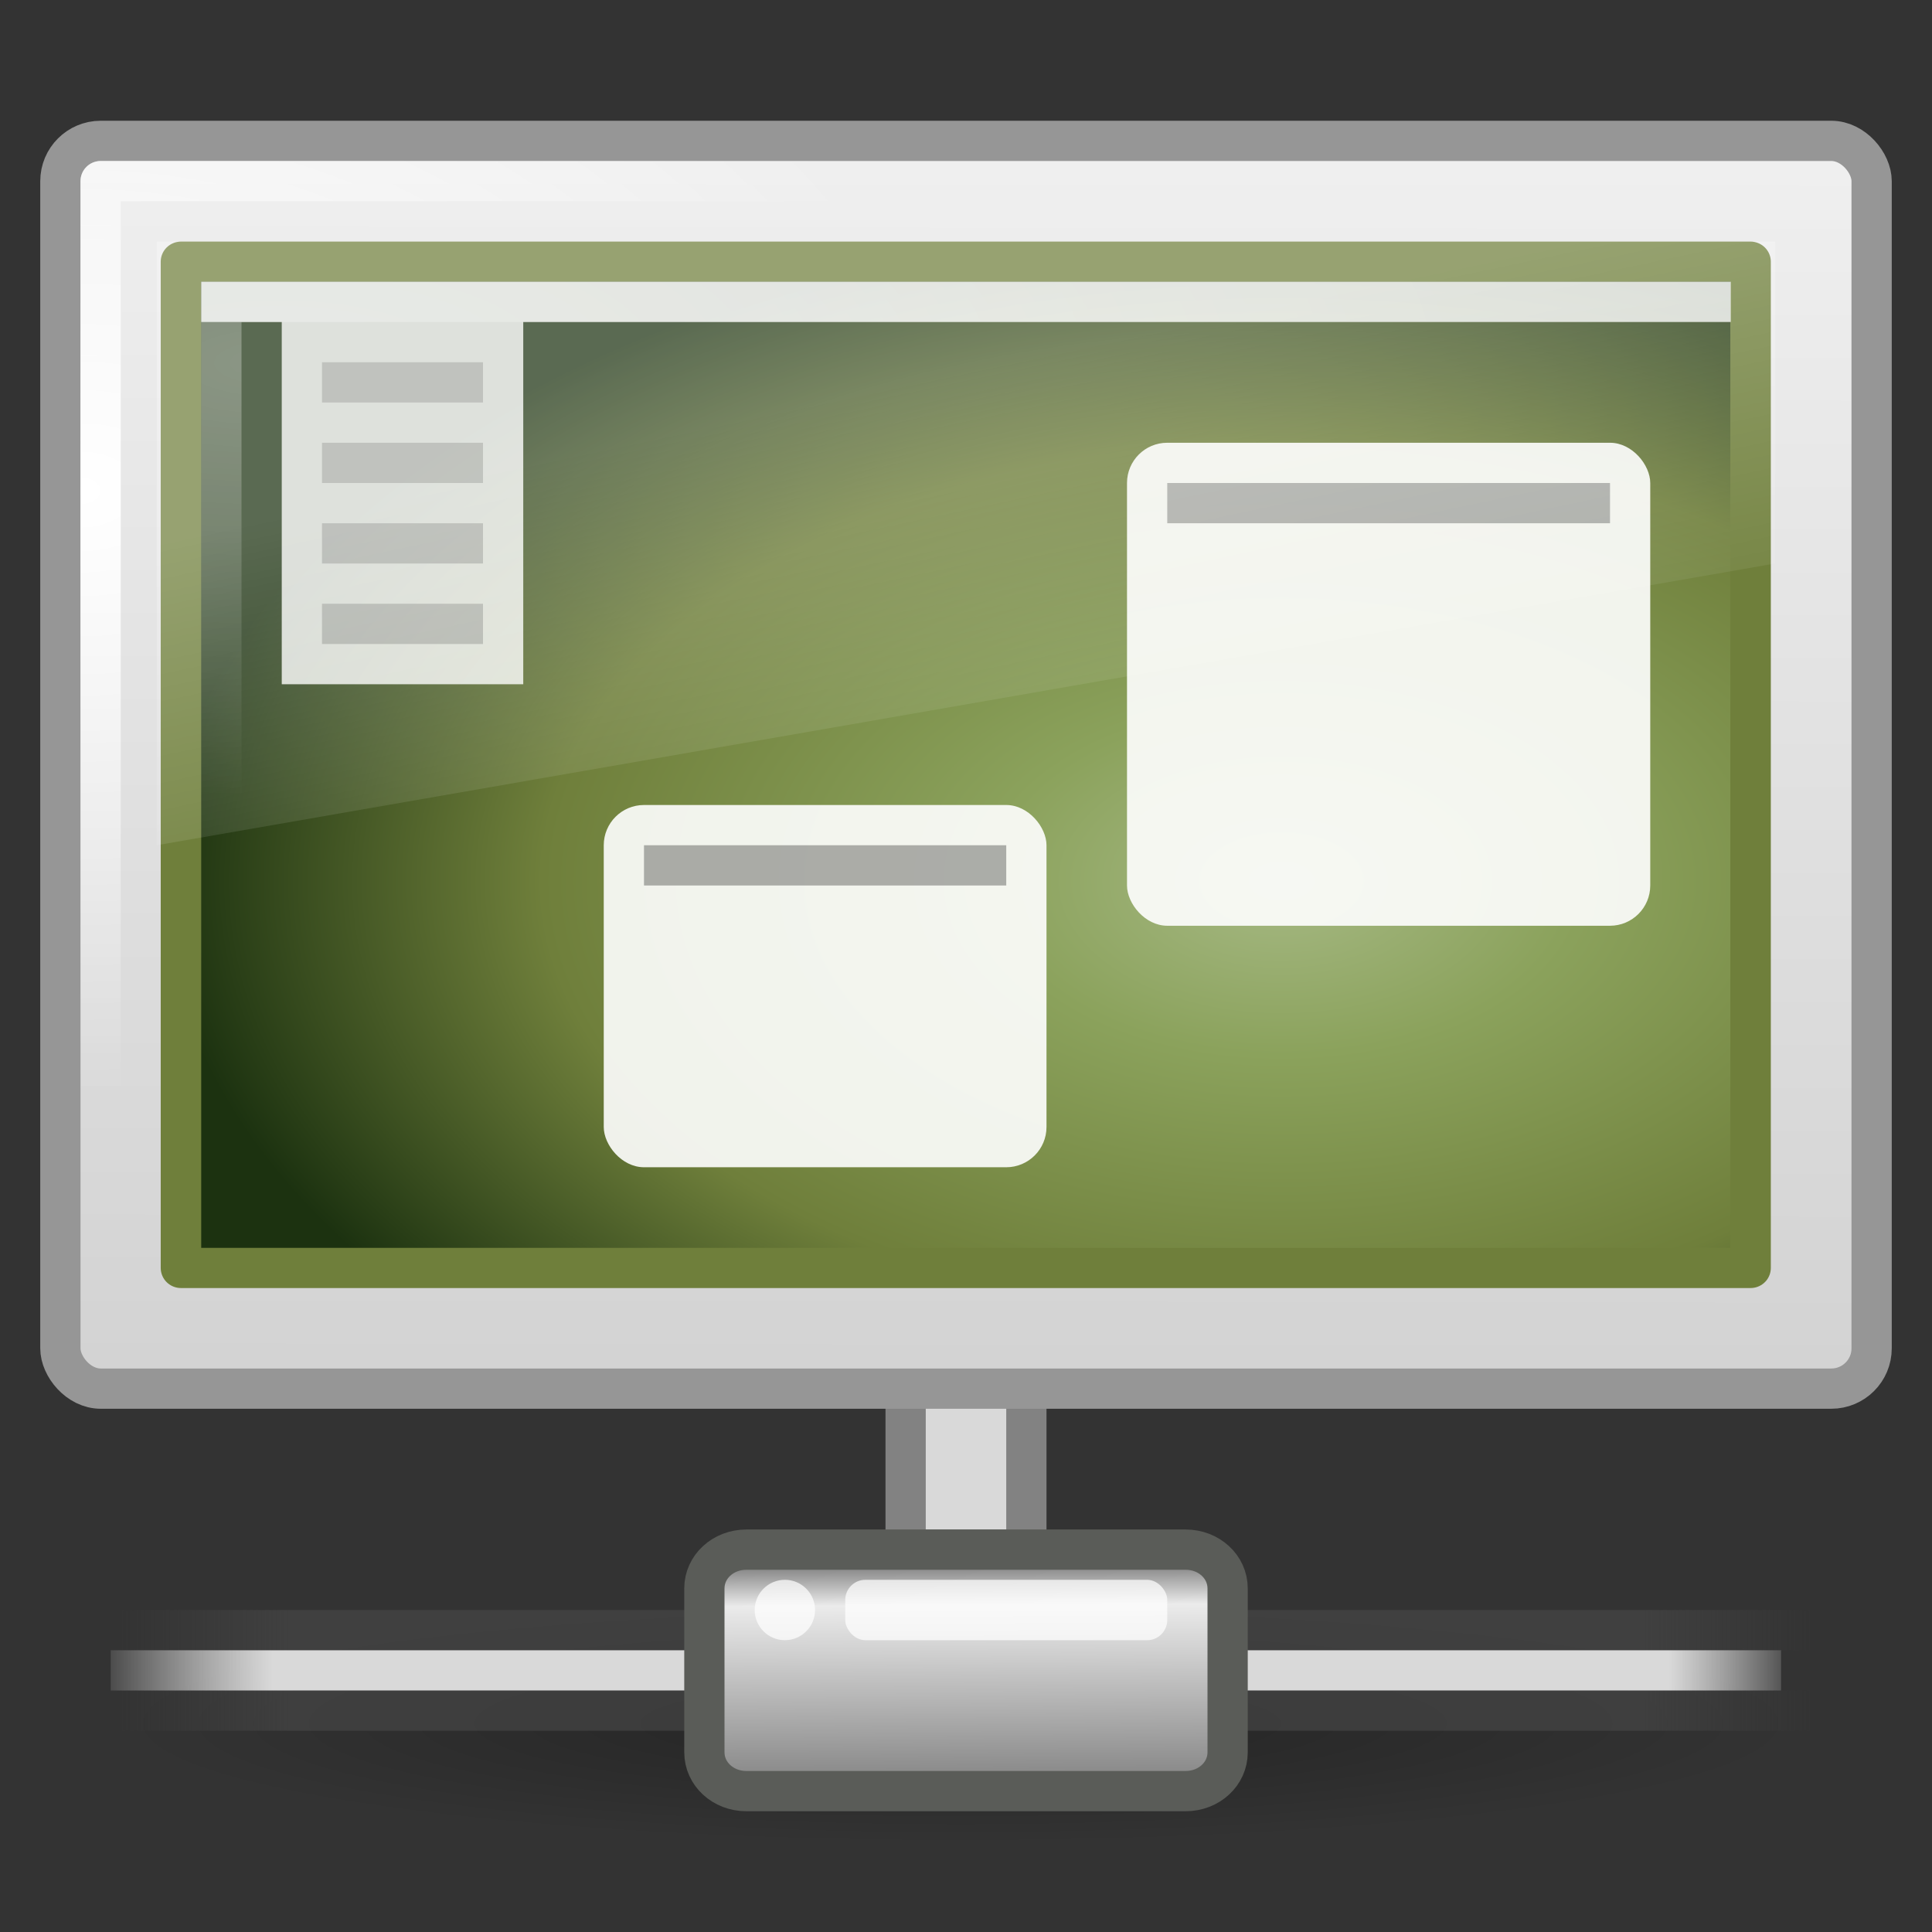 <?xml version="1.0" encoding="UTF-8" standalone="no"?>
<!-- Created with Inkscape (http://www.inkscape.org/) -->
<svg id="svg2" xmlns:rdf="http://www.w3.org/1999/02/22-rdf-syntax-ns#" xmlns="http://www.w3.org/2000/svg" height="48" width="48" version="1.0" xmlns:cc="http://creativecommons.org/ns#" xmlns:xlink="http://www.w3.org/1999/xlink" xmlns:dc="http://purl.org/dc/elements/1.1/">
 <rect width="100%" height="100%" fill="#333333" stroke="none"/>
 <defs id="defs4">
  <linearGradient id="linearGradient10997">
   <stop id="stop10999" offset="0"/>
   <stop id="stop11001" style="stop-opacity:0" offset="1"/>
  </linearGradient>
  <linearGradient id="linearGradient6602-4">
   <stop id="stop6604-3" style="stop-color:#fff" offset="0"/>
   <stop id="stop6606-7" style="stop-color:#fff;stop-opacity:0" offset="1"/>
  </linearGradient>
  <linearGradient id="linearGradient7361" y2="8.1" xlink:href="#linearGradient10997" gradientUnits="userSpaceOnUse" x2="19.387" y1="6.144" x1="19.49"/>
  <linearGradient id="linearGradient272-6">
   <stop id="stop273-1" style="stop-color:#474747;stop-opacity:0" offset="0"/>
   <stop id="stop275-8" style="stop-color:#474747" offset=".1"/>
   <stop id="stop276-3" style="stop-color:#474747" offset="0.9"/>
   <stop id="stop274-5" style="stop-color:#474747;stop-opacity:0" offset="1"/>
  </linearGradient>
  <radialGradient id="radialGradient3090" gradientUnits="userSpaceOnUse" cy="-2.064" cx="26.617" gradientTransform="matrix(-1.5618e-8 -.716 1.199 0 131.99 53.751)" r="23">
   <stop id="stop2749" style="stop-color:#A6B984" offset="0"/>
   <stop id="stop2751" style="stop-color:#8BA25C" offset=".262"/>
   <stop id="stop2753" style="stop-color:#6F7F3B" offset=".661"/>
   <stop id="stop2755" style="stop-color:#1C3210" offset="1"/>
  </radialGradient>
  <linearGradient id="linearGradient3092" y2="2.877" gradientUnits="userSpaceOnUse" x2="10.014" gradientTransform="matrix(.822 0 0 .607 101.98 17.306)" y1="44.96" x1="10.014">
   <stop id="stop2759" style="stop-color:#6F7F3B" offset="0"/>
   <stop id="stop2761" style="stop-color:#6F7F3B" offset="1"/>
  </linearGradient>
  <linearGradient id="linearGradient3118" y2="372.58" xlink:href="#linearGradient272-6" gradientUnits="userSpaceOnUse" x2="5.086" gradientTransform="matrix(9.389 0 0 .224 29.13 -51.785)" y1="372.58" x1=".612"/>
  <linearGradient id="linearGradient3120" y2="372.58" xlink:href="#linearGradient272-6" gradientUnits="userSpaceOnUse" x2="5.086" gradientTransform="matrix(9.389 0 0 .224 29.13 -45.865)" y1="372.58" x1=".612"/>
  <linearGradient id="linearGradient3122" y2="117.83" gradientUnits="userSpaceOnUse" x2="15.343" gradientTransform="matrix(3.112 0 0 .091 28.949 19.75)" y1="117.83" x1="1.642">
   <stop id="stop179-9" style="stop-color:#fff;stop-opacity:0" offset="0"/>
   <stop id="stop180-2" style="stop-color:#d9d9d9" offset=".108"/>
   <stop id="stop181-7" style="stop-color:#d9d9d9" offset=".921"/>
   <stop id="stop182-0" style="stop-color:#fff;stop-opacity:0" offset="1"/>
  </linearGradient>
  <linearGradient id="linearGradient3139" y2="19.812" gradientUnits="userSpaceOnUse" x2="15.25" gradientTransform="matrix(.957 0 0 1 1.021 3)" y1="8.438" x1="12.938">
   <stop id="stop6594-0" style="stop-color:#fff;stop-opacity:.275" offset="0"/>
   <stop id="stop6596-6" style="stop-color:#fff;stop-opacity:0" offset="1"/>
  </linearGradient>
  <radialGradient id="radialGradient3146" xlink:href="#linearGradient6602-4" gradientUnits="userSpaceOnUse" cy="-.646" cx="5.969" gradientTransform="matrix(1.502 -.008 .003 .538 -2.071 9.408)" r="20"/>
  <radialGradient id="radialGradient3156" xlink:href="#linearGradient6602-4" gradientUnits="userSpaceOnUse" cy="5.564" cx="1" gradientTransform="matrix(.956 0 0 .652 1.067 8.565)" r="23"/>
  <linearGradient id="linearGradient3159" y2="31.983" gradientUnits="userSpaceOnUse" x2="20.104" gradientTransform="matrix(.959 0 0 1.001 .984 2.983)" y1="-0" x1="20.147">
   <stop id="stop6546-7" style="stop-color:#f0f0f0" offset="0"/>
   <stop id="stop6548-9" style="stop-color:#d2d2d2" offset="1"/>
  </linearGradient>
  <linearGradient id="linearGradient3164" y2="46.038" gradientUnits="userSpaceOnUse" x2="23.144" gradientTransform="matrix(.731 0 0 0.697 6.868 12.122)" y1="38.297" x1="23.1">
   <stop id="stop9349" style="stop-color:#7a7a7a" offset="0"/>
   <stop id="stop9351" style="stop-color:#ebebeb" offset=".198"/>
   <stop id="stop9353" style="stop-color:#b9b9b9" offset=".599"/>
   <stop id="stop9355" style="stop-color:#878787" offset="1"/>
  </linearGradient>
  <radialGradient id="radialGradient3172" xlink:href="#linearGradient10997" gradientUnits="userSpaceOnUse" cy="394.78" cx="1120.4" gradientTransform="matrix(1.018 0 0 .145 -1116.7 -14.423)" r="20.625"/>
 </defs>
 <g id="g17906" transform="matrix(1 0 0 .968 1.23 -3.408)"></g>
 <rect id="rect8955" style="stroke:#828282;fill:#d9d9d9" height="5" width="3" y="33.5" x="22.5"/>
 <path id="path6774" style="opacity:.3;fill-rule:evenodd;enable-background:new;fill:url(#radialGradient3172)" d="m45 43c0 1.657-9.402 3-21 3s-21-1.343-21-3 9.402-3 21-3 21 1.343 21 3z"/>
 <g id="g7753" style="enable-background:new" transform="translate(-31.877 11)">
  <rect id="rect8601" style="opacity:.65;display:block;fill:url(#linearGradient3118)" height="1" width="42" y="31" x="34.877"/>
  <rect id="rect8603" style="opacity:.65;display:block;fill:url(#linearGradient3120)" height="1" width="42" y="29" x="34.877"/>
  <rect id="rect8605" style="display:block;fill:url(#linearGradient3122)" height="1" width="41.5" y="30" x="34.627"/>
 </g>
 <path id="path8607" style="stroke-width:1;stroke:#5a5c58;enable-background:new;display:block;fill:url(#linearGradient3164)" d="m21.779 38.5h-3.234c-0.582 0-1.045 0.427-1.045 0.964v4.071c0 0.538 0.463 0.965 1.045 0.965h10.91c0.582 0 1.045-0.427 1.045-0.965v-4.071c0-0.537-0.463-0.964-1.045-0.964h-2.821-4.855z"/>
 <rect id="rect8615" style="fill-opacity:.72;enable-background:new;display:block;fill:#fff" rx="0.5" ry=".5" height="1.5" width="8" y="39.25" x="21"/>
 <path id="path8617" style="fill-opacity:.72;enable-background:new;display:block;fill:#fff" d="m20.25 40c0 0.414-0.336 0.75-0.75 0.75s-0.75-0.336-0.75-0.75 0.336-0.75 0.75-0.75 0.75 0.336 0.75 0.75z"/>
 <rect id="rect2722" style="stroke-linejoin:round;stroke-dashoffset:0.5;stroke:#969696;stroke-linecap:round;fill:url(#linearGradient3159)" rx="1.002" ry="1.001" height="31" width="45" y="3.5" x="1.5"/>
 <rect id="rect4642" style="stroke-linejoin:round;stroke-width:1;stroke-dashoffset:0.5;stroke:url(#radialGradient3156);stroke-linecap:round;enable-background:new;fill:none" rx="0" ry="0" height="29" width="43" y="4.5" x="2.5"/>
 <g id="g2974" transform="matrix(1.008 0 0 1 -98.713 -12.805)">
  <rect id="rect2983" style="stroke-linejoin:round;stroke-width:.998;fill-rule:evenodd;stroke:url(#linearGradient3092);stroke-linecap:round;fill:url(#radialGradient3090)" height="25" width="38.687" y="19.307" x="102.39"/>
 </g>
 <path id="rect7291" style="opacity:.8;fill:#fff" d="m5 7v1h2v9h6v-9h30v-1h-38z"/>
 <path id="rect7293" style="opacity:.2" d="m8 9v1h4v-1h-4zm0 2v1h4v-1h-4zm0 2v1h4v-1h-4zm0 2v1h4v-1h-4z"/>
 <rect id="rect6600" style="opacity:.3;stroke:url(#radialGradient3146);stroke-linecap:square;fill:none" height="23" width="37" y="7.5" x="5.5"/>
 <rect id="rect7303" style="opacity:.9;fill:#fff" rx="1" ry="1" height="9" width="11" y="20" x="15"/>
 <rect id="rect7305" style="opacity:.3" height="1" width="9" y="21" x="16"/>
 <rect id="rect7303-8" style="opacity:.9;fill:#fff" rx="1" ry="1" height="12" width="13" y="11" x="28"/>
 <rect id="rect7305-5" style="opacity:.3" height="1" width="11" y="12" x="29"/>
 <path id="rect6588" style="fill:url(#linearGradient3139)" d="m3.894 6h40.212v8l-40.212 7-0-15z"/>
</svg>
